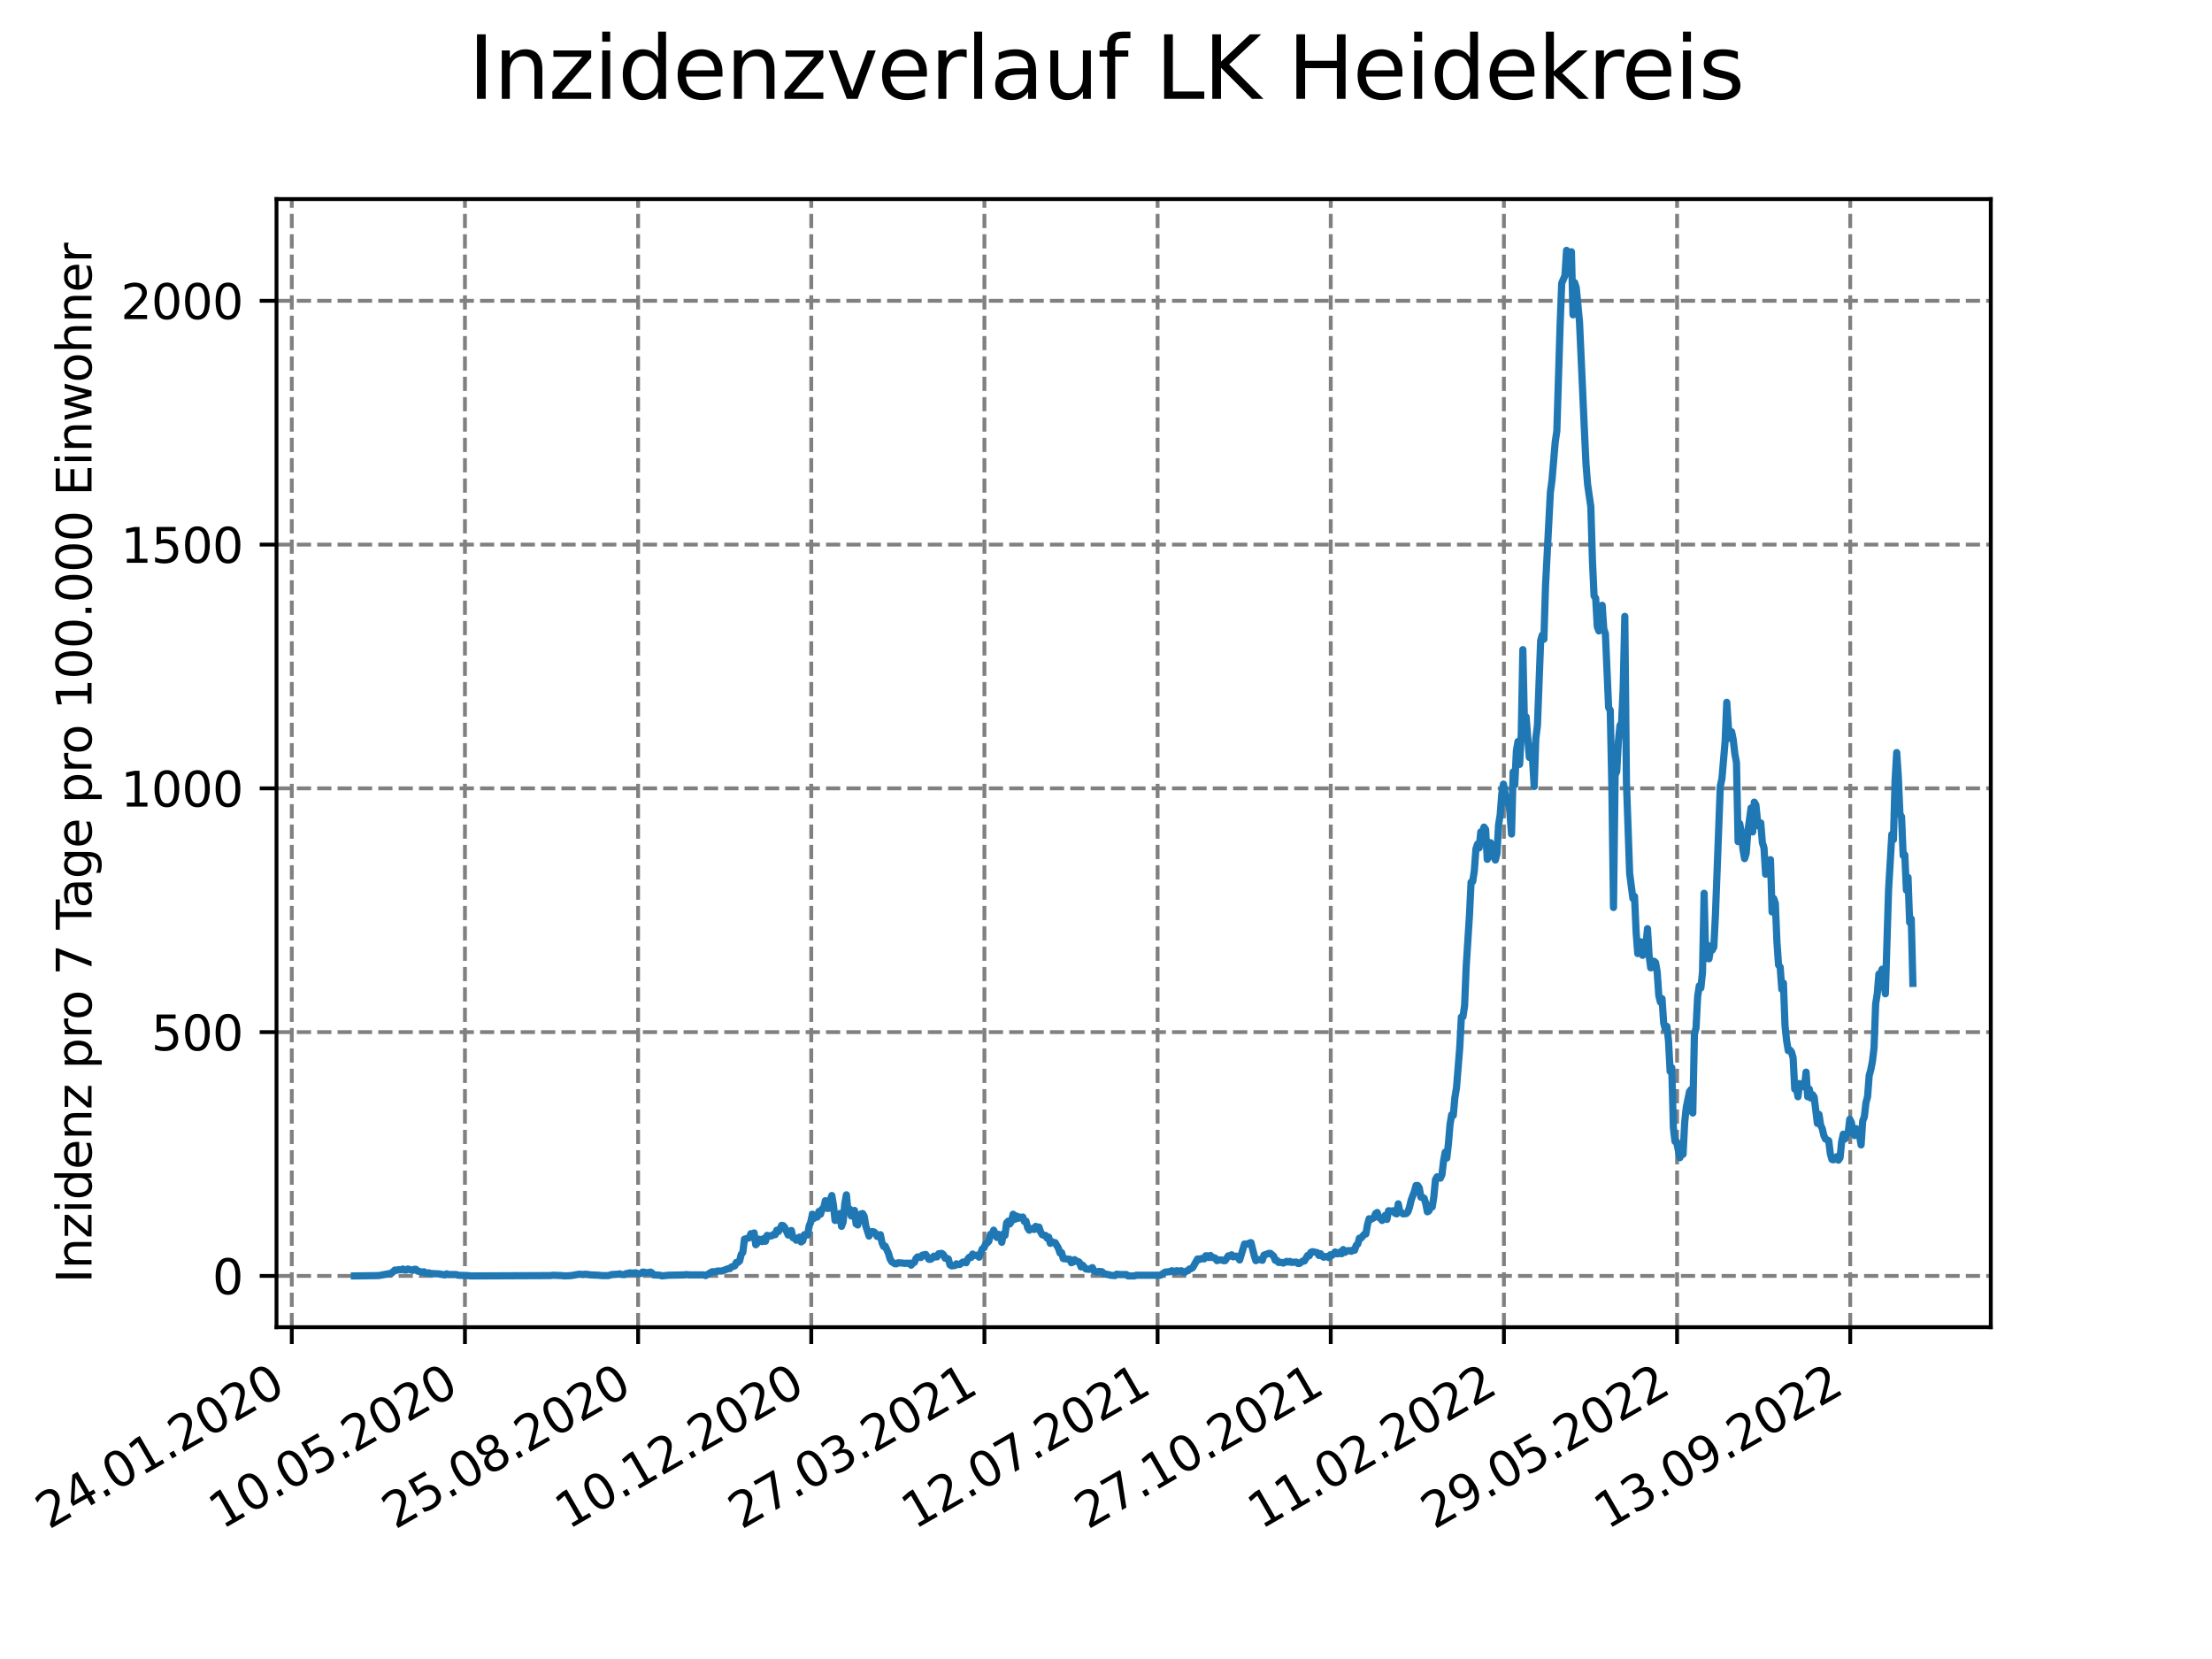 <?xml version="1.0" encoding="utf-8" standalone="no"?>
<!DOCTYPE svg PUBLIC "-//W3C//DTD SVG 1.1//EN"
  "http://www.w3.org/Graphics/SVG/1.1/DTD/svg11.dtd">
<svg xmlns:xlink="http://www.w3.org/1999/xlink" width="460.8pt" height="345.6pt" viewBox="0 0 460.8 345.6" xmlns="http://www.w3.org/2000/svg" version="1.1">
 <defs>
  <style type="text/css">*{stroke-linejoin: round; stroke-linecap: butt}</style>
 </defs>
 <g id="figure_1">
  <g id="patch_1">
   <path d="M 0 345.6 
L 460.8 345.6 
L 460.8 0 
L 0 0 
z
" style="fill: #ffffff"/>
  </g>
  <g id="axes_1">
   <g id="patch_2">
    <path d="M 57.6 276.48 
L 414.72 276.48 
L 414.72 41.472 
L 57.6 41.472 
z
" style="fill: #ffffff"/>
   </g>
   <g id="matplotlib.axis_1">
    <g id="xtick_1">
     <g id="line2d_1">
      <path d="M 60.783 276.48 
L 60.783 41.472 
" clip-path="url(#p58a5f79918)" style="fill: none; stroke-dasharray: 2.96,1.28; stroke-dashoffset: 0; stroke: #808080; stroke-width: 0.8"/>
     </g>
     <g id="line2d_2">
      <defs>
       <path id="m35b106f451" d="M 0 0 
L 0 3.5 
" style="stroke: #000000; stroke-width: 0.8"/>
      </defs>
      <g>
       <use xlink:href="#m35b106f451" x="60.783" y="276.48" style="stroke: #000000; stroke-width: 0.8"/>
      </g>
     </g>
     <g id="text_1">
      <!-- 24.01.2020 -->
      <g transform="translate(10.158 318.689) rotate(-30) scale(0.1 -0.1)">
       <defs>
        <path id="DejaVuSans-32" d="M 1228 531 
L 3431 531 
L 3431 0 
L 469 0 
L 469 531 
Q 828 903 1448 1529 
Q 2069 2156 2228 2338 
Q 2531 2678 2651 2914 
Q 2772 3150 2772 3378 
Q 2772 3750 2511 3984 
Q 2250 4219 1831 4219 
Q 1534 4219 1204 4116 
Q 875 4013 500 3803 
L 500 4441 
Q 881 4594 1212 4672 
Q 1544 4750 1819 4750 
Q 2544 4750 2975 4387 
Q 3406 4025 3406 3419 
Q 3406 3131 3298 2873 
Q 3191 2616 2906 2266 
Q 2828 2175 2409 1742 
Q 1991 1309 1228 531 
z
" transform="scale(0.016)"/>
        <path id="DejaVuSans-34" d="M 2419 4116 
L 825 1625 
L 2419 1625 
L 2419 4116 
z
M 2253 4666 
L 3047 4666 
L 3047 1625 
L 3713 1625 
L 3713 1100 
L 3047 1100 
L 3047 0 
L 2419 0 
L 2419 1100 
L 313 1100 
L 313 1709 
L 2253 4666 
z
" transform="scale(0.016)"/>
        <path id="DejaVuSans-2e" d="M 684 794 
L 1344 794 
L 1344 0 
L 684 0 
L 684 794 
z
" transform="scale(0.016)"/>
        <path id="DejaVuSans-30" d="M 2034 4250 
Q 1547 4250 1301 3770 
Q 1056 3291 1056 2328 
Q 1056 1369 1301 889 
Q 1547 409 2034 409 
Q 2525 409 2770 889 
Q 3016 1369 3016 2328 
Q 3016 3291 2770 3770 
Q 2525 4250 2034 4250 
z
M 2034 4750 
Q 2819 4750 3233 4129 
Q 3647 3509 3647 2328 
Q 3647 1150 3233 529 
Q 2819 -91 2034 -91 
Q 1250 -91 836 529 
Q 422 1150 422 2328 
Q 422 3509 836 4129 
Q 1250 4750 2034 4750 
z
" transform="scale(0.016)"/>
        <path id="DejaVuSans-31" d="M 794 531 
L 1825 531 
L 1825 4091 
L 703 3866 
L 703 4441 
L 1819 4666 
L 2450 4666 
L 2450 531 
L 3481 531 
L 3481 0 
L 794 0 
L 794 531 
z
" transform="scale(0.016)"/>
       </defs>
       <use xlink:href="#DejaVuSans-32"/>
       <use xlink:href="#DejaVuSans-34" x="63.623"/>
       <use xlink:href="#DejaVuSans-2e" x="127.246"/>
       <use xlink:href="#DejaVuSans-30" x="159.033"/>
       <use xlink:href="#DejaVuSans-31" x="222.656"/>
       <use xlink:href="#DejaVuSans-2e" x="286.279"/>
       <use xlink:href="#DejaVuSans-32" x="318.066"/>
       <use xlink:href="#DejaVuSans-30" x="381.689"/>
       <use xlink:href="#DejaVuSans-32" x="445.312"/>
       <use xlink:href="#DejaVuSans-30" x="508.936"/>
      </g>
     </g>
    </g>
    <g id="xtick_2">
     <g id="line2d_3">
      <path d="M 96.856 276.48 
L 96.856 41.472 
" clip-path="url(#p58a5f79918)" style="fill: none; stroke-dasharray: 2.96,1.28; stroke-dashoffset: 0; stroke: #808080; stroke-width: 0.8"/>
     </g>
     <g id="line2d_4">
      <g>
       <use xlink:href="#m35b106f451" x="96.856" y="276.48" style="stroke: #000000; stroke-width: 0.8"/>
      </g>
     </g>
     <g id="text_2">
      <!-- 10.05.2020 -->
      <g transform="translate(46.231 318.689) rotate(-30) scale(0.1 -0.1)">
       <defs>
        <path id="DejaVuSans-35" d="M 691 4666 
L 3169 4666 
L 3169 4134 
L 1269 4134 
L 1269 2991 
Q 1406 3038 1543 3061 
Q 1681 3084 1819 3084 
Q 2600 3084 3056 2656 
Q 3513 2228 3513 1497 
Q 3513 744 3044 326 
Q 2575 -91 1722 -91 
Q 1428 -91 1123 -41 
Q 819 9 494 109 
L 494 744 
Q 775 591 1075 516 
Q 1375 441 1709 441 
Q 2250 441 2565 725 
Q 2881 1009 2881 1497 
Q 2881 1984 2565 2268 
Q 2250 2553 1709 2553 
Q 1456 2553 1204 2497 
Q 953 2441 691 2322 
L 691 4666 
z
" transform="scale(0.016)"/>
       </defs>
       <use xlink:href="#DejaVuSans-31"/>
       <use xlink:href="#DejaVuSans-30" x="63.623"/>
       <use xlink:href="#DejaVuSans-2e" x="127.246"/>
       <use xlink:href="#DejaVuSans-30" x="159.033"/>
       <use xlink:href="#DejaVuSans-35" x="222.656"/>
       <use xlink:href="#DejaVuSans-2e" x="286.279"/>
       <use xlink:href="#DejaVuSans-32" x="318.066"/>
       <use xlink:href="#DejaVuSans-30" x="381.689"/>
       <use xlink:href="#DejaVuSans-32" x="445.312"/>
       <use xlink:href="#DejaVuSans-30" x="508.936"/>
      </g>
     </g>
    </g>
    <g id="xtick_3">
     <g id="line2d_5">
      <path d="M 132.929 276.48 
L 132.929 41.472 
" clip-path="url(#p58a5f79918)" style="fill: none; stroke-dasharray: 2.96,1.28; stroke-dashoffset: 0; stroke: #808080; stroke-width: 0.8"/>
     </g>
     <g id="line2d_6">
      <g>
       <use xlink:href="#m35b106f451" x="132.929" y="276.48" style="stroke: #000000; stroke-width: 0.8"/>
      </g>
     </g>
     <g id="text_3">
      <!-- 25.08.2020 -->
      <g transform="translate(82.303 318.689) rotate(-30) scale(0.1 -0.1)">
       <defs>
        <path id="DejaVuSans-38" d="M 2034 2216 
Q 1584 2216 1326 1975 
Q 1069 1734 1069 1313 
Q 1069 891 1326 650 
Q 1584 409 2034 409 
Q 2484 409 2743 651 
Q 3003 894 3003 1313 
Q 3003 1734 2745 1975 
Q 2488 2216 2034 2216 
z
M 1403 2484 
Q 997 2584 770 2862 
Q 544 3141 544 3541 
Q 544 4100 942 4425 
Q 1341 4750 2034 4750 
Q 2731 4750 3128 4425 
Q 3525 4100 3525 3541 
Q 3525 3141 3298 2862 
Q 3072 2584 2669 2484 
Q 3125 2378 3379 2068 
Q 3634 1759 3634 1313 
Q 3634 634 3220 271 
Q 2806 -91 2034 -91 
Q 1263 -91 848 271 
Q 434 634 434 1313 
Q 434 1759 690 2068 
Q 947 2378 1403 2484 
z
M 1172 3481 
Q 1172 3119 1398 2916 
Q 1625 2713 2034 2713 
Q 2441 2713 2670 2916 
Q 2900 3119 2900 3481 
Q 2900 3844 2670 4047 
Q 2441 4250 2034 4250 
Q 1625 4250 1398 4047 
Q 1172 3844 1172 3481 
z
" transform="scale(0.016)"/>
       </defs>
       <use xlink:href="#DejaVuSans-32"/>
       <use xlink:href="#DejaVuSans-35" x="63.623"/>
       <use xlink:href="#DejaVuSans-2e" x="127.246"/>
       <use xlink:href="#DejaVuSans-30" x="159.033"/>
       <use xlink:href="#DejaVuSans-38" x="222.656"/>
       <use xlink:href="#DejaVuSans-2e" x="286.279"/>
       <use xlink:href="#DejaVuSans-32" x="318.066"/>
       <use xlink:href="#DejaVuSans-30" x="381.689"/>
       <use xlink:href="#DejaVuSans-32" x="445.312"/>
       <use xlink:href="#DejaVuSans-30" x="508.936"/>
      </g>
     </g>
    </g>
    <g id="xtick_4">
     <g id="line2d_7">
      <path d="M 169.001 276.48 
L 169.001 41.472 
" clip-path="url(#p58a5f79918)" style="fill: none; stroke-dasharray: 2.96,1.28; stroke-dashoffset: 0; stroke: #808080; stroke-width: 0.8"/>
     </g>
     <g id="line2d_8">
      <g>
       <use xlink:href="#m35b106f451" x="169.001" y="276.48" style="stroke: #000000; stroke-width: 0.8"/>
      </g>
     </g>
     <g id="text_4">
      <!-- 10.12.2020 -->
      <g transform="translate(118.376 318.689) rotate(-30) scale(0.1 -0.1)">
       <use xlink:href="#DejaVuSans-31"/>
       <use xlink:href="#DejaVuSans-30" x="63.623"/>
       <use xlink:href="#DejaVuSans-2e" x="127.246"/>
       <use xlink:href="#DejaVuSans-31" x="159.033"/>
       <use xlink:href="#DejaVuSans-32" x="222.656"/>
       <use xlink:href="#DejaVuSans-2e" x="286.279"/>
       <use xlink:href="#DejaVuSans-32" x="318.066"/>
       <use xlink:href="#DejaVuSans-30" x="381.689"/>
       <use xlink:href="#DejaVuSans-32" x="445.312"/>
       <use xlink:href="#DejaVuSans-30" x="508.936"/>
      </g>
     </g>
    </g>
    <g id="xtick_5">
     <g id="line2d_9">
      <path d="M 205.074 276.48 
L 205.074 41.472 
" clip-path="url(#p58a5f79918)" style="fill: none; stroke-dasharray: 2.96,1.28; stroke-dashoffset: 0; stroke: #808080; stroke-width: 0.8"/>
     </g>
     <g id="line2d_10">
      <g>
       <use xlink:href="#m35b106f451" x="205.074" y="276.48" style="stroke: #000000; stroke-width: 0.8"/>
      </g>
     </g>
     <g id="text_5">
      <!-- 27.03.2021 -->
      <g transform="translate(154.449 318.689) rotate(-30) scale(0.1 -0.1)">
       <defs>
        <path id="DejaVuSans-37" d="M 525 4666 
L 3525 4666 
L 3525 4397 
L 1831 0 
L 1172 0 
L 2766 4134 
L 525 4134 
L 525 4666 
z
" transform="scale(0.016)"/>
        <path id="DejaVuSans-33" d="M 2597 2516 
Q 3050 2419 3304 2112 
Q 3559 1806 3559 1356 
Q 3559 666 3084 287 
Q 2609 -91 1734 -91 
Q 1441 -91 1130 -33 
Q 819 25 488 141 
L 488 750 
Q 750 597 1062 519 
Q 1375 441 1716 441 
Q 2309 441 2620 675 
Q 2931 909 2931 1356 
Q 2931 1769 2642 2001 
Q 2353 2234 1838 2234 
L 1294 2234 
L 1294 2753 
L 1863 2753 
Q 2328 2753 2575 2939 
Q 2822 3125 2822 3475 
Q 2822 3834 2567 4026 
Q 2313 4219 1838 4219 
Q 1578 4219 1281 4162 
Q 984 4106 628 3988 
L 628 4550 
Q 988 4650 1302 4700 
Q 1616 4750 1894 4750 
Q 2613 4750 3031 4423 
Q 3450 4097 3450 3541 
Q 3450 3153 3228 2886 
Q 3006 2619 2597 2516 
z
" transform="scale(0.016)"/>
       </defs>
       <use xlink:href="#DejaVuSans-32"/>
       <use xlink:href="#DejaVuSans-37" x="63.623"/>
       <use xlink:href="#DejaVuSans-2e" x="127.246"/>
       <use xlink:href="#DejaVuSans-30" x="159.033"/>
       <use xlink:href="#DejaVuSans-33" x="222.656"/>
       <use xlink:href="#DejaVuSans-2e" x="286.279"/>
       <use xlink:href="#DejaVuSans-32" x="318.066"/>
       <use xlink:href="#DejaVuSans-30" x="381.689"/>
       <use xlink:href="#DejaVuSans-32" x="445.312"/>
       <use xlink:href="#DejaVuSans-31" x="508.936"/>
      </g>
     </g>
    </g>
    <g id="xtick_6">
     <g id="line2d_11">
      <path d="M 241.147 276.48 
L 241.147 41.472 
" clip-path="url(#p58a5f79918)" style="fill: none; stroke-dasharray: 2.96,1.28; stroke-dashoffset: 0; stroke: #808080; stroke-width: 0.8"/>
     </g>
     <g id="line2d_12">
      <g>
       <use xlink:href="#m35b106f451" x="241.147" y="276.48" style="stroke: #000000; stroke-width: 0.8"/>
      </g>
     </g>
     <g id="text_6">
      <!-- 12.07.2021 -->
      <g transform="translate(190.521 318.689) rotate(-30) scale(0.1 -0.1)">
       <use xlink:href="#DejaVuSans-31"/>
       <use xlink:href="#DejaVuSans-32" x="63.623"/>
       <use xlink:href="#DejaVuSans-2e" x="127.246"/>
       <use xlink:href="#DejaVuSans-30" x="159.033"/>
       <use xlink:href="#DejaVuSans-37" x="222.656"/>
       <use xlink:href="#DejaVuSans-2e" x="286.279"/>
       <use xlink:href="#DejaVuSans-32" x="318.066"/>
       <use xlink:href="#DejaVuSans-30" x="381.689"/>
       <use xlink:href="#DejaVuSans-32" x="445.312"/>
       <use xlink:href="#DejaVuSans-31" x="508.936"/>
      </g>
     </g>
    </g>
    <g id="xtick_7">
     <g id="line2d_13">
      <path d="M 277.219 276.48 
L 277.219 41.472 
" clip-path="url(#p58a5f79918)" style="fill: none; stroke-dasharray: 2.96,1.28; stroke-dashoffset: 0; stroke: #808080; stroke-width: 0.8"/>
     </g>
     <g id="line2d_14">
      <g>
       <use xlink:href="#m35b106f451" x="277.219" y="276.48" style="stroke: #000000; stroke-width: 0.8"/>
      </g>
     </g>
     <g id="text_7">
      <!-- 27.10.2021 -->
      <g transform="translate(226.594 318.689) rotate(-30) scale(0.1 -0.1)">
       <use xlink:href="#DejaVuSans-32"/>
       <use xlink:href="#DejaVuSans-37" x="63.623"/>
       <use xlink:href="#DejaVuSans-2e" x="127.246"/>
       <use xlink:href="#DejaVuSans-31" x="159.033"/>
       <use xlink:href="#DejaVuSans-30" x="222.656"/>
       <use xlink:href="#DejaVuSans-2e" x="286.279"/>
       <use xlink:href="#DejaVuSans-32" x="318.066"/>
       <use xlink:href="#DejaVuSans-30" x="381.689"/>
       <use xlink:href="#DejaVuSans-32" x="445.312"/>
       <use xlink:href="#DejaVuSans-31" x="508.936"/>
      </g>
     </g>
    </g>
    <g id="xtick_8">
     <g id="line2d_15">
      <path d="M 313.292 276.48 
L 313.292 41.472 
" clip-path="url(#p58a5f79918)" style="fill: none; stroke-dasharray: 2.96,1.28; stroke-dashoffset: 0; stroke: #808080; stroke-width: 0.8"/>
     </g>
     <g id="line2d_16">
      <g>
       <use xlink:href="#m35b106f451" x="313.292" y="276.48" style="stroke: #000000; stroke-width: 0.8"/>
      </g>
     </g>
     <g id="text_8">
      <!-- 11.02.2022 -->
      <g transform="translate(262.667 318.689) rotate(-30) scale(0.1 -0.1)">
       <use xlink:href="#DejaVuSans-31"/>
       <use xlink:href="#DejaVuSans-31" x="63.623"/>
       <use xlink:href="#DejaVuSans-2e" x="127.246"/>
       <use xlink:href="#DejaVuSans-30" x="159.033"/>
       <use xlink:href="#DejaVuSans-32" x="222.656"/>
       <use xlink:href="#DejaVuSans-2e" x="286.279"/>
       <use xlink:href="#DejaVuSans-32" x="318.066"/>
       <use xlink:href="#DejaVuSans-30" x="381.689"/>
       <use xlink:href="#DejaVuSans-32" x="445.312"/>
       <use xlink:href="#DejaVuSans-32" x="508.936"/>
      </g>
     </g>
    </g>
    <g id="xtick_9">
     <g id="line2d_17">
      <path d="M 349.365 276.48 
L 349.365 41.472 
" clip-path="url(#p58a5f79918)" style="fill: none; stroke-dasharray: 2.96,1.28; stroke-dashoffset: 0; stroke: #808080; stroke-width: 0.8"/>
     </g>
     <g id="line2d_18">
      <g>
       <use xlink:href="#m35b106f451" x="349.365" y="276.48" style="stroke: #000000; stroke-width: 0.8"/>
      </g>
     </g>
     <g id="text_9">
      <!-- 29.05.2022 -->
      <g transform="translate(298.74 318.689) rotate(-30) scale(0.1 -0.1)">
       <defs>
        <path id="DejaVuSans-39" d="M 703 97 
L 703 672 
Q 941 559 1184 500 
Q 1428 441 1663 441 
Q 2288 441 2617 861 
Q 2947 1281 2994 2138 
Q 2813 1869 2534 1725 
Q 2256 1581 1919 1581 
Q 1219 1581 811 2004 
Q 403 2428 403 3163 
Q 403 3881 828 4315 
Q 1253 4750 1959 4750 
Q 2769 4750 3195 4129 
Q 3622 3509 3622 2328 
Q 3622 1225 3098 567 
Q 2575 -91 1691 -91 
Q 1453 -91 1209 -44 
Q 966 3 703 97 
z
M 1959 2075 
Q 2384 2075 2632 2365 
Q 2881 2656 2881 3163 
Q 2881 3666 2632 3958 
Q 2384 4250 1959 4250 
Q 1534 4250 1286 3958 
Q 1038 3666 1038 3163 
Q 1038 2656 1286 2365 
Q 1534 2075 1959 2075 
z
" transform="scale(0.016)"/>
       </defs>
       <use xlink:href="#DejaVuSans-32"/>
       <use xlink:href="#DejaVuSans-39" x="63.623"/>
       <use xlink:href="#DejaVuSans-2e" x="127.246"/>
       <use xlink:href="#DejaVuSans-30" x="159.033"/>
       <use xlink:href="#DejaVuSans-35" x="222.656"/>
       <use xlink:href="#DejaVuSans-2e" x="286.279"/>
       <use xlink:href="#DejaVuSans-32" x="318.066"/>
       <use xlink:href="#DejaVuSans-30" x="381.689"/>
       <use xlink:href="#DejaVuSans-32" x="445.312"/>
       <use xlink:href="#DejaVuSans-32" x="508.936"/>
      </g>
     </g>
    </g>
    <g id="xtick_10">
     <g id="line2d_19">
      <path d="M 385.438 276.48 
L 385.438 41.472 
" clip-path="url(#p58a5f79918)" style="fill: none; stroke-dasharray: 2.96,1.28; stroke-dashoffset: 0; stroke: #808080; stroke-width: 0.8"/>
     </g>
     <g id="line2d_20">
      <g>
       <use xlink:href="#m35b106f451" x="385.438" y="276.48" style="stroke: #000000; stroke-width: 0.8"/>
      </g>
     </g>
     <g id="text_10">
      <!-- 13.09.2022 -->
      <g transform="translate(334.812 318.689) rotate(-30) scale(0.1 -0.1)">
       <use xlink:href="#DejaVuSans-31"/>
       <use xlink:href="#DejaVuSans-33" x="63.623"/>
       <use xlink:href="#DejaVuSans-2e" x="127.246"/>
       <use xlink:href="#DejaVuSans-30" x="159.033"/>
       <use xlink:href="#DejaVuSans-39" x="222.656"/>
       <use xlink:href="#DejaVuSans-2e" x="286.279"/>
       <use xlink:href="#DejaVuSans-32" x="318.066"/>
       <use xlink:href="#DejaVuSans-30" x="381.689"/>
       <use xlink:href="#DejaVuSans-32" x="445.312"/>
       <use xlink:href="#DejaVuSans-32" x="508.936"/>
      </g>
     </g>
    </g>
   </g>
   <g id="matplotlib.axis_2">
    <g id="ytick_1">
     <g id="line2d_21">
      <path d="M 57.6 265.798 
L 414.72 265.798 
" clip-path="url(#p58a5f79918)" style="fill: none; stroke-dasharray: 2.96,1.28; stroke-dashoffset: 0; stroke: #808080; stroke-width: 0.8"/>
     </g>
     <g id="line2d_22">
      <defs>
       <path id="mcf780c9618" d="M 0 0 
L -3.5 0 
" style="stroke: #000000; stroke-width: 0.8"/>
      </defs>
      <g>
       <use xlink:href="#mcf780c9618" x="57.6" y="265.798" style="stroke: #000000; stroke-width: 0.8"/>
      </g>
     </g>
     <g id="text_11">
      <!-- 0 -->
      <g transform="translate(44.237 269.597) scale(0.1 -0.1)">
       <use xlink:href="#DejaVuSans-30"/>
      </g>
     </g>
    </g>
    <g id="ytick_2">
     <g id="line2d_23">
      <path d="M 57.6 215.014 
L 414.72 215.014 
" clip-path="url(#p58a5f79918)" style="fill: none; stroke-dasharray: 2.96,1.28; stroke-dashoffset: 0; stroke: #808080; stroke-width: 0.8"/>
     </g>
     <g id="line2d_24">
      <g>
       <use xlink:href="#mcf780c9618" x="57.6" y="215.014" style="stroke: #000000; stroke-width: 0.8"/>
      </g>
     </g>
     <g id="text_12">
      <!-- 500 -->
      <g transform="translate(31.512 218.813) scale(0.1 -0.1)">
       <use xlink:href="#DejaVuSans-35"/>
       <use xlink:href="#DejaVuSans-30" x="63.623"/>
       <use xlink:href="#DejaVuSans-30" x="127.246"/>
      </g>
     </g>
    </g>
    <g id="ytick_3">
     <g id="line2d_25">
      <path d="M 57.6 164.23 
L 414.72 164.23 
" clip-path="url(#p58a5f79918)" style="fill: none; stroke-dasharray: 2.96,1.28; stroke-dashoffset: 0; stroke: #808080; stroke-width: 0.8"/>
     </g>
     <g id="line2d_26">
      <g>
       <use xlink:href="#mcf780c9618" x="57.6" y="164.23" style="stroke: #000000; stroke-width: 0.8"/>
      </g>
     </g>
     <g id="text_13">
      <!-- 1000 -->
      <g transform="translate(25.15 168.029) scale(0.1 -0.1)">
       <use xlink:href="#DejaVuSans-31"/>
       <use xlink:href="#DejaVuSans-30" x="63.623"/>
       <use xlink:href="#DejaVuSans-30" x="127.246"/>
       <use xlink:href="#DejaVuSans-30" x="190.869"/>
      </g>
     </g>
    </g>
    <g id="ytick_4">
     <g id="line2d_27">
      <path d="M 57.6 113.446 
L 414.72 113.446 
" clip-path="url(#p58a5f79918)" style="fill: none; stroke-dasharray: 2.96,1.28; stroke-dashoffset: 0; stroke: #808080; stroke-width: 0.8"/>
     </g>
     <g id="line2d_28">
      <g>
       <use xlink:href="#mcf780c9618" x="57.6" y="113.446" style="stroke: #000000; stroke-width: 0.8"/>
      </g>
     </g>
     <g id="text_14">
      <!-- 1500 -->
      <g transform="translate(25.15 117.245) scale(0.1 -0.1)">
       <use xlink:href="#DejaVuSans-31"/>
       <use xlink:href="#DejaVuSans-35" x="63.623"/>
       <use xlink:href="#DejaVuSans-30" x="127.246"/>
       <use xlink:href="#DejaVuSans-30" x="190.869"/>
      </g>
     </g>
    </g>
    <g id="ytick_5">
     <g id="line2d_29">
      <path d="M 57.6 62.662 
L 414.72 62.662 
" clip-path="url(#p58a5f79918)" style="fill: none; stroke-dasharray: 2.96,1.28; stroke-dashoffset: 0; stroke: #808080; stroke-width: 0.8"/>
     </g>
     <g id="line2d_30">
      <g>
       <use xlink:href="#mcf780c9618" x="57.6" y="62.662" style="stroke: #000000; stroke-width: 0.8"/>
      </g>
     </g>
     <g id="text_15">
      <!-- 2000 -->
      <g transform="translate(25.15 66.462) scale(0.1 -0.1)">
       <use xlink:href="#DejaVuSans-32"/>
       <use xlink:href="#DejaVuSans-30" x="63.623"/>
       <use xlink:href="#DejaVuSans-30" x="127.246"/>
       <use xlink:href="#DejaVuSans-30" x="190.869"/>
      </g>
     </g>
    </g>
    <g id="text_16">
     <!-- Inzidenz pro 7 Tage pro 100.000 Einwohner -->
     <g transform="translate(19.07 267.301) rotate(-90) scale(0.1 -0.1)">
      <defs>
       <path id="DejaVuSans-49" d="M 628 4666 
L 1259 4666 
L 1259 0 
L 628 0 
L 628 4666 
z
" transform="scale(0.016)"/>
       <path id="DejaVuSans-6e" d="M 3513 2113 
L 3513 0 
L 2938 0 
L 2938 2094 
Q 2938 2591 2744 2837 
Q 2550 3084 2163 3084 
Q 1697 3084 1428 2787 
Q 1159 2491 1159 1978 
L 1159 0 
L 581 0 
L 581 3500 
L 1159 3500 
L 1159 2956 
Q 1366 3272 1645 3428 
Q 1925 3584 2291 3584 
Q 2894 3584 3203 3211 
Q 3513 2838 3513 2113 
z
" transform="scale(0.016)"/>
       <path id="DejaVuSans-7a" d="M 353 3500 
L 3084 3500 
L 3084 2975 
L 922 459 
L 3084 459 
L 3084 0 
L 275 0 
L 275 525 
L 2438 3041 
L 353 3041 
L 353 3500 
z
" transform="scale(0.016)"/>
       <path id="DejaVuSans-69" d="M 603 3500 
L 1178 3500 
L 1178 0 
L 603 0 
L 603 3500 
z
M 603 4863 
L 1178 4863 
L 1178 4134 
L 603 4134 
L 603 4863 
z
" transform="scale(0.016)"/>
       <path id="DejaVuSans-64" d="M 2906 2969 
L 2906 4863 
L 3481 4863 
L 3481 0 
L 2906 0 
L 2906 525 
Q 2725 213 2448 61 
Q 2172 -91 1784 -91 
Q 1150 -91 751 415 
Q 353 922 353 1747 
Q 353 2572 751 3078 
Q 1150 3584 1784 3584 
Q 2172 3584 2448 3432 
Q 2725 3281 2906 2969 
z
M 947 1747 
Q 947 1113 1208 752 
Q 1469 391 1925 391 
Q 2381 391 2643 752 
Q 2906 1113 2906 1747 
Q 2906 2381 2643 2742 
Q 2381 3103 1925 3103 
Q 1469 3103 1208 2742 
Q 947 2381 947 1747 
z
" transform="scale(0.016)"/>
       <path id="DejaVuSans-65" d="M 3597 1894 
L 3597 1613 
L 953 1613 
Q 991 1019 1311 708 
Q 1631 397 2203 397 
Q 2534 397 2845 478 
Q 3156 559 3463 722 
L 3463 178 
Q 3153 47 2828 -22 
Q 2503 -91 2169 -91 
Q 1331 -91 842 396 
Q 353 884 353 1716 
Q 353 2575 817 3079 
Q 1281 3584 2069 3584 
Q 2775 3584 3186 3129 
Q 3597 2675 3597 1894 
z
M 3022 2063 
Q 3016 2534 2758 2815 
Q 2500 3097 2075 3097 
Q 1594 3097 1305 2825 
Q 1016 2553 972 2059 
L 3022 2063 
z
" transform="scale(0.016)"/>
       <path id="DejaVuSans-20" transform="scale(0.016)"/>
       <path id="DejaVuSans-70" d="M 1159 525 
L 1159 -1331 
L 581 -1331 
L 581 3500 
L 1159 3500 
L 1159 2969 
Q 1341 3281 1617 3432 
Q 1894 3584 2278 3584 
Q 2916 3584 3314 3078 
Q 3713 2572 3713 1747 
Q 3713 922 3314 415 
Q 2916 -91 2278 -91 
Q 1894 -91 1617 61 
Q 1341 213 1159 525 
z
M 3116 1747 
Q 3116 2381 2855 2742 
Q 2594 3103 2138 3103 
Q 1681 3103 1420 2742 
Q 1159 2381 1159 1747 
Q 1159 1113 1420 752 
Q 1681 391 2138 391 
Q 2594 391 2855 752 
Q 3116 1113 3116 1747 
z
" transform="scale(0.016)"/>
       <path id="DejaVuSans-72" d="M 2631 2963 
Q 2534 3019 2420 3045 
Q 2306 3072 2169 3072 
Q 1681 3072 1420 2755 
Q 1159 2438 1159 1844 
L 1159 0 
L 581 0 
L 581 3500 
L 1159 3500 
L 1159 2956 
Q 1341 3275 1631 3429 
Q 1922 3584 2338 3584 
Q 2397 3584 2469 3576 
Q 2541 3569 2628 3553 
L 2631 2963 
z
" transform="scale(0.016)"/>
       <path id="DejaVuSans-6f" d="M 1959 3097 
Q 1497 3097 1228 2736 
Q 959 2375 959 1747 
Q 959 1119 1226 758 
Q 1494 397 1959 397 
Q 2419 397 2687 759 
Q 2956 1122 2956 1747 
Q 2956 2369 2687 2733 
Q 2419 3097 1959 3097 
z
M 1959 3584 
Q 2709 3584 3137 3096 
Q 3566 2609 3566 1747 
Q 3566 888 3137 398 
Q 2709 -91 1959 -91 
Q 1206 -91 779 398 
Q 353 888 353 1747 
Q 353 2609 779 3096 
Q 1206 3584 1959 3584 
z
" transform="scale(0.016)"/>
       <path id="DejaVuSans-54" d="M -19 4666 
L 3928 4666 
L 3928 4134 
L 2272 4134 
L 2272 0 
L 1638 0 
L 1638 4134 
L -19 4134 
L -19 4666 
z
" transform="scale(0.016)"/>
       <path id="DejaVuSans-61" d="M 2194 1759 
Q 1497 1759 1228 1600 
Q 959 1441 959 1056 
Q 959 750 1161 570 
Q 1363 391 1709 391 
Q 2188 391 2477 730 
Q 2766 1069 2766 1631 
L 2766 1759 
L 2194 1759 
z
M 3341 1997 
L 3341 0 
L 2766 0 
L 2766 531 
Q 2569 213 2275 61 
Q 1981 -91 1556 -91 
Q 1019 -91 701 211 
Q 384 513 384 1019 
Q 384 1609 779 1909 
Q 1175 2209 1959 2209 
L 2766 2209 
L 2766 2266 
Q 2766 2663 2505 2880 
Q 2244 3097 1772 3097 
Q 1472 3097 1187 3025 
Q 903 2953 641 2809 
L 641 3341 
Q 956 3463 1253 3523 
Q 1550 3584 1831 3584 
Q 2591 3584 2966 3190 
Q 3341 2797 3341 1997 
z
" transform="scale(0.016)"/>
       <path id="DejaVuSans-67" d="M 2906 1791 
Q 2906 2416 2648 2759 
Q 2391 3103 1925 3103 
Q 1463 3103 1205 2759 
Q 947 2416 947 1791 
Q 947 1169 1205 825 
Q 1463 481 1925 481 
Q 2391 481 2648 825 
Q 2906 1169 2906 1791 
z
M 3481 434 
Q 3481 -459 3084 -895 
Q 2688 -1331 1869 -1331 
Q 1566 -1331 1297 -1286 
Q 1028 -1241 775 -1147 
L 775 -588 
Q 1028 -725 1275 -790 
Q 1522 -856 1778 -856 
Q 2344 -856 2625 -561 
Q 2906 -266 2906 331 
L 2906 616 
Q 2728 306 2450 153 
Q 2172 0 1784 0 
Q 1141 0 747 490 
Q 353 981 353 1791 
Q 353 2603 747 3093 
Q 1141 3584 1784 3584 
Q 2172 3584 2450 3431 
Q 2728 3278 2906 2969 
L 2906 3500 
L 3481 3500 
L 3481 434 
z
" transform="scale(0.016)"/>
       <path id="DejaVuSans-45" d="M 628 4666 
L 3578 4666 
L 3578 4134 
L 1259 4134 
L 1259 2753 
L 3481 2753 
L 3481 2222 
L 1259 2222 
L 1259 531 
L 3634 531 
L 3634 0 
L 628 0 
L 628 4666 
z
" transform="scale(0.016)"/>
       <path id="DejaVuSans-77" d="M 269 3500 
L 844 3500 
L 1563 769 
L 2278 3500 
L 2956 3500 
L 3675 769 
L 4391 3500 
L 4966 3500 
L 4050 0 
L 3372 0 
L 2619 2869 
L 1863 0 
L 1184 0 
L 269 3500 
z
" transform="scale(0.016)"/>
       <path id="DejaVuSans-68" d="M 3513 2113 
L 3513 0 
L 2938 0 
L 2938 2094 
Q 2938 2591 2744 2837 
Q 2550 3084 2163 3084 
Q 1697 3084 1428 2787 
Q 1159 2491 1159 1978 
L 1159 0 
L 581 0 
L 581 4863 
L 1159 4863 
L 1159 2956 
Q 1366 3272 1645 3428 
Q 1925 3584 2291 3584 
Q 2894 3584 3203 3211 
Q 3513 2838 3513 2113 
z
" transform="scale(0.016)"/>
      </defs>
      <use xlink:href="#DejaVuSans-49"/>
      <use xlink:href="#DejaVuSans-6e" x="29.492"/>
      <use xlink:href="#DejaVuSans-7a" x="92.871"/>
      <use xlink:href="#DejaVuSans-69" x="145.361"/>
      <use xlink:href="#DejaVuSans-64" x="173.145"/>
      <use xlink:href="#DejaVuSans-65" x="236.621"/>
      <use xlink:href="#DejaVuSans-6e" x="298.145"/>
      <use xlink:href="#DejaVuSans-7a" x="361.523"/>
      <use xlink:href="#DejaVuSans-20" x="414.014"/>
      <use xlink:href="#DejaVuSans-70" x="445.801"/>
      <use xlink:href="#DejaVuSans-72" x="509.277"/>
      <use xlink:href="#DejaVuSans-6f" x="548.141"/>
      <use xlink:href="#DejaVuSans-20" x="609.322"/>
      <use xlink:href="#DejaVuSans-37" x="641.109"/>
      <use xlink:href="#DejaVuSans-20" x="704.732"/>
      <use xlink:href="#DejaVuSans-54" x="736.52"/>
      <use xlink:href="#DejaVuSans-61" x="781.104"/>
      <use xlink:href="#DejaVuSans-67" x="842.383"/>
      <use xlink:href="#DejaVuSans-65" x="905.859"/>
      <use xlink:href="#DejaVuSans-20" x="967.383"/>
      <use xlink:href="#DejaVuSans-70" x="999.17"/>
      <use xlink:href="#DejaVuSans-72" x="1062.646"/>
      <use xlink:href="#DejaVuSans-6f" x="1101.51"/>
      <use xlink:href="#DejaVuSans-20" x="1162.691"/>
      <use xlink:href="#DejaVuSans-31" x="1194.479"/>
      <use xlink:href="#DejaVuSans-30" x="1258.102"/>
      <use xlink:href="#DejaVuSans-30" x="1321.725"/>
      <use xlink:href="#DejaVuSans-2e" x="1385.348"/>
      <use xlink:href="#DejaVuSans-30" x="1417.135"/>
      <use xlink:href="#DejaVuSans-30" x="1480.758"/>
      <use xlink:href="#DejaVuSans-30" x="1544.381"/>
      <use xlink:href="#DejaVuSans-20" x="1608.004"/>
      <use xlink:href="#DejaVuSans-45" x="1639.791"/>
      <use xlink:href="#DejaVuSans-69" x="1702.975"/>
      <use xlink:href="#DejaVuSans-6e" x="1730.758"/>
      <use xlink:href="#DejaVuSans-77" x="1794.137"/>
      <use xlink:href="#DejaVuSans-6f" x="1875.924"/>
      <use xlink:href="#DejaVuSans-68" x="1937.105"/>
      <use xlink:href="#DejaVuSans-6e" x="2000.484"/>
      <use xlink:href="#DejaVuSans-65" x="2063.863"/>
      <use xlink:href="#DejaVuSans-72" x="2125.387"/>
     </g>
    </g>
   </g>
   <g id="line2d_31">
    <path d="M 73.833 265.798 
L 78.89 265.726 
L 81.587 265.22 
L 82.261 264.57 
L 82.598 264.643 
L 82.935 264.498 
L 83.609 264.498 
L 83.947 264.354 
L 84.284 264.57 
L 84.621 264.57 
L 84.958 264.354 
L 85.969 264.643 
L 86.306 264.426 
L 86.644 264.426 
L 86.981 264.787 
L 87.992 265.004 
L 88.329 264.931 
L 88.666 265.148 
L 89.004 265.22 
L 89.341 265.148 
L 89.678 265.292 
L 91.363 265.365 
L 92.712 265.581 
L 93.049 265.365 
L 93.386 265.509 
L 95.072 265.509 
L 95.409 265.653 
L 97.432 265.726 
L 98.106 265.798 
L 114.625 265.726 
L 115.3 265.653 
L 116.985 265.726 
L 117.659 265.798 
L 119.008 265.726 
L 120.694 265.437 
L 121.368 265.509 
L 122.042 265.437 
L 123.053 265.581 
L 124.739 265.653 
L 125.413 265.726 
L 126.762 265.726 
L 127.436 265.509 
L 128.785 265.437 
L 129.122 265.365 
L 129.459 265.509 
L 130.133 265.509 
L 130.47 265.292 
L 130.807 265.292 
L 131.145 265.148 
L 131.819 265.22 
L 132.493 265.148 
L 132.83 265.365 
L 133.504 265.292 
L 133.842 265.004 
L 134.179 265.004 
L 134.516 265.148 
L 135.19 265.076 
L 135.527 265.004 
L 135.864 265.22 
L 136.201 265.581 
L 137.55 265.653 
L 137.887 265.798 
L 138.561 265.726 
L 139.236 265.653 
L 142.607 265.581 
L 142.944 265.509 
L 143.618 265.581 
L 146.652 265.581 
L 146.99 265.726 
L 148.338 264.931 
L 149.012 264.931 
L 149.349 264.787 
L 150.361 264.787 
L 151.709 264.282 
L 152.046 264.282 
L 152.384 263.921 
L 153.058 263.704 
L 153.395 262.982 
L 153.732 262.982 
L 154.069 262.693 
L 154.406 261.321 
L 154.744 260.888 
L 155.081 258.144 
L 156.092 257.856 
L 156.429 256.989 
L 156.766 257.783 
L 157.103 256.845 
L 157.441 259.3 
L 157.778 258.939 
L 158.115 258.144 
L 158.452 258.217 
L 158.789 258.65 
L 159.126 258 
L 159.463 258.578 
L 159.8 257.35 
L 160.475 257.495 
L 160.812 257.422 
L 161.149 257.134 
L 161.486 257.206 
L 161.823 256.267 
L 162.16 256.556 
L 162.497 256.051 
L 162.835 255.256 
L 163.172 255.329 
L 163.509 255.762 
L 164.183 257.278 
L 164.52 256.484 
L 164.857 256.339 
L 165.194 257.856 
L 165.532 257.856 
L 165.869 258.361 
L 166.206 258.144 
L 166.543 257.711 
L 166.88 258.722 
L 167.217 258.505 
L 167.554 257.206 
L 168.229 257.278 
L 168.566 255.401 
L 168.903 254.534 
L 169.24 252.946 
L 169.577 253.812 
L 169.914 253.524 
L 170.251 253.524 
L 170.589 252.368 
L 170.926 252.946 
L 171.263 251.863 
L 171.6 251.574 
L 171.937 250.13 
L 172.274 251.719 
L 172.611 251.719 
L 172.948 249.986 
L 173.286 249.047 
L 173.623 251.069 
L 173.96 254.246 
L 174.297 253.163 
L 174.634 254.246 
L 174.971 252.802 
L 175.308 255.473 
L 175.645 254.534 
L 175.983 250.708 
L 176.32 248.903 
L 176.657 252.368 
L 176.994 251.863 
L 177.331 253.307 
L 177.668 252.296 
L 178.005 252.152 
L 178.342 254.968 
L 178.68 255.184 
L 179.017 253.668 
L 179.354 252.874 
L 179.691 252.802 
L 180.028 253.379 
L 180.365 255.401 
L 181.04 257.495 
L 181.377 256.628 
L 181.714 256.556 
L 182.051 256.628 
L 182.388 256.917 
L 182.725 257.567 
L 183.062 257.639 
L 183.399 257.206 
L 183.737 258.866 
L 184.074 259.661 
L 184.411 259.589 
L 185.085 261.105 
L 185.422 262.26 
L 185.759 262.838 
L 186.434 263.271 
L 186.771 263.271 
L 187.108 263.054 
L 188.119 263.126 
L 188.456 263.199 
L 188.793 263.126 
L 189.131 263.199 
L 189.468 263.126 
L 189.805 263.56 
L 190.142 263.126 
L 190.479 262.982 
L 190.816 262.188 
L 191.153 261.827 
L 191.491 261.827 
L 191.828 261.971 
L 192.165 261.466 
L 192.839 261.321 
L 193.513 262.332 
L 193.85 262.332 
L 194.188 262.116 
L 194.525 261.682 
L 194.862 261.827 
L 195.199 261.827 
L 195.536 261.177 
L 196.21 261.105 
L 196.547 261.394 
L 196.885 262.116 
L 197.222 262.116 
L 197.559 262.26 
L 197.896 263.487 
L 198.233 263.704 
L 198.907 263.632 
L 199.244 263.271 
L 199.582 263.415 
L 199.919 263.415 
L 200.593 262.91 
L 200.93 262.91 
L 201.267 263.054 
L 201.604 262.26 
L 201.941 261.899 
L 202.279 261.971 
L 202.616 261.249 
L 202.953 261.538 
L 203.627 261.466 
L 203.964 261.899 
L 204.639 260.166 
L 204.976 259.95 
L 205.313 259.155 
L 205.65 258.939 
L 205.987 258.578 
L 206.324 257.134 
L 206.661 257.278 
L 206.998 256.267 
L 207.673 257.783 
L 208.01 257.134 
L 208.347 257.35 
L 208.684 258.794 
L 209.021 257.061 
L 209.358 257.35 
L 209.695 254.751 
L 210.033 254.39 
L 210.37 254.968 
L 210.707 254.39 
L 211.044 252.946 
L 211.381 254.029 
L 211.718 253.307 
L 212.055 253.812 
L 212.392 253.524 
L 212.73 253.74 
L 213.067 253.524 
L 213.404 254.462 
L 213.741 254.39 
L 214.078 255.762 
L 214.415 256.267 
L 214.752 255.978 
L 215.089 255.906 
L 215.427 256.123 
L 215.764 255.473 
L 216.101 256.051 
L 216.438 255.617 
L 216.775 256.628 
L 217.112 257.206 
L 217.449 257.35 
L 217.787 257.35 
L 218.124 257.928 
L 218.461 257.711 
L 218.798 259.011 
L 219.135 258.65 
L 219.472 258.866 
L 219.809 258.866 
L 220.484 260.022 
L 220.821 261.033 
L 221.158 260.96 
L 221.495 262.188 
L 222.169 262.26 
L 222.843 262.332 
L 223.181 263.054 
L 223.518 262.91 
L 223.855 262.404 
L 224.192 262.765 
L 224.529 262.765 
L 224.866 262.982 
L 225.203 263.921 
L 225.54 263.56 
L 226.215 264.354 
L 226.889 264.426 
L 227.563 264.065 
L 227.9 264.787 
L 228.575 265.004 
L 228.912 264.859 
L 229.586 264.931 
L 229.923 265.365 
L 230.26 265.365 
L 230.597 265.509 
L 230.935 265.509 
L 231.272 265.653 
L 232.283 265.726 
L 232.62 265.437 
L 233.294 265.509 
L 234.643 265.509 
L 234.98 265.798 
L 236.329 265.798 
L 236.666 265.653 
L 241.723 265.653 
L 242.734 265.004 
L 243.408 264.931 
L 243.745 264.931 
L 244.083 264.715 
L 244.42 264.787 
L 244.757 265.004 
L 245.094 264.715 
L 245.768 264.787 
L 246.105 264.715 
L 246.442 265.004 
L 246.78 265.076 
L 247.117 264.787 
L 247.454 264.715 
L 247.791 264.354 
L 248.128 264.282 
L 248.465 264.065 
L 249.477 262.26 
L 249.814 262.404 
L 250.151 262.188 
L 250.825 262.26 
L 251.162 261.61 
L 251.499 261.61 
L 251.836 261.971 
L 252.174 261.538 
L 252.511 261.971 
L 252.848 261.971 
L 253.185 262.116 
L 253.522 262.621 
L 253.859 262.477 
L 254.533 262.477 
L 254.871 262.621 
L 255.208 262.621 
L 255.882 261.61 
L 256.219 261.682 
L 256.556 261.394 
L 256.893 261.827 
L 257.231 261.682 
L 257.568 261.682 
L 257.905 261.971 
L 258.242 262.477 
L 259.253 259.155 
L 259.928 259.155 
L 260.265 258.939 
L 260.602 258.866 
L 261.276 261.538 
L 261.613 262.621 
L 261.95 262.404 
L 262.625 262.404 
L 262.962 262.549 
L 263.299 261.466 
L 264.31 261.105 
L 264.647 261.105 
L 265.322 261.682 
L 265.659 262.549 
L 265.996 262.549 
L 266.333 262.982 
L 267.007 262.982 
L 267.344 263.126 
L 268.019 262.765 
L 268.356 262.91 
L 268.693 262.765 
L 269.03 262.982 
L 270.041 262.91 
L 270.379 263.199 
L 270.716 263.199 
L 271.39 262.693 
L 271.727 262.693 
L 272.401 261.538 
L 272.738 261.61 
L 273.076 260.888 
L 273.413 260.744 
L 274.424 260.96 
L 274.761 261.538 
L 275.098 261.177 
L 275.435 261.682 
L 275.773 261.899 
L 276.11 261.755 
L 276.447 261.755 
L 276.784 261.971 
L 277.121 261.394 
L 277.458 261.538 
L 278.132 260.816 
L 278.47 261.177 
L 278.807 261.177 
L 279.144 260.816 
L 279.481 261.177 
L 279.818 260.311 
L 280.155 260.888 
L 280.829 260.527 
L 281.167 260.527 
L 281.504 260.672 
L 281.841 260.383 
L 282.178 260.455 
L 282.515 259.444 
L 282.852 259.155 
L 283.189 257.928 
L 283.527 257.928 
L 284.201 257.134 
L 284.538 257.061 
L 284.875 255.112 
L 285.212 253.885 
L 285.549 254.029 
L 286.224 253.668 
L 286.561 252.802 
L 286.898 252.585 
L 287.235 253.596 
L 287.572 253.812 
L 287.909 254.246 
L 288.246 253.957 
L 288.583 253.163 
L 288.921 254.029 
L 289.258 252.224 
L 289.932 252.296 
L 290.269 252.224 
L 290.606 252.729 
L 290.943 252.874 
L 291.28 250.78 
L 291.618 252.441 
L 291.955 252.585 
L 292.292 252.874 
L 292.966 252.802 
L 293.303 252.441 
L 293.64 251.43 
L 293.978 249.986 
L 294.652 248.181 
L 294.989 246.953 
L 295.326 246.953 
L 295.663 247.459 
L 296 249.408 
L 296.337 249.408 
L 296.675 249.625 
L 297.012 250.708 
L 297.349 252.441 
L 297.686 252.224 
L 298.023 251.43 
L 298.36 251.43 
L 298.697 249.264 
L 299.034 245.726 
L 299.372 245.148 
L 299.709 245.365 
L 300.046 245.437 
L 300.383 244.715 
L 300.72 241.827 
L 301.057 240.022 
L 301.394 241.249 
L 301.731 238.289 
L 302.069 234.246 
L 302.406 232.224 
L 302.743 232.369 
L 303.08 228.614 
L 303.417 226.593 
L 304.091 218.217 
L 304.428 211.863 
L 304.766 211.791 
L 305.103 209.481 
L 305.44 201.25 
L 306.114 190.708 
L 306.451 183.777 
L 306.788 183.633 
L 307.126 181.395 
L 307.463 176.846 
L 307.8 175.835 
L 308.137 176.629 
L 308.474 173.308 
L 308.811 173.452 
L 309.148 172.297 
L 309.485 172.803 
L 309.823 179.012 
L 310.16 177.929 
L 310.497 175.546 
L 310.834 177.784 
L 311.508 179.156 
L 311.845 177.857 
L 312.182 171.792 
L 312.52 169.698 
L 312.857 165.294 
L 313.194 163.344 
L 313.868 167.171 
L 314.205 166.449 
L 314.542 169.192 
L 314.879 173.741 
L 315.217 160.817 
L 315.554 163.489 
L 315.891 156.413 
L 316.228 154.463 
L 316.565 159.229 
L 316.902 153.019 
L 317.239 135.33 
L 317.576 150.998 
L 317.914 149.337 
L 318.588 157.785 
L 318.925 155.474 
L 319.262 158.362 
L 319.599 163.85 
L 319.936 153.886 
L 320.274 151.142 
L 320.948 133.453 
L 321.285 132.298 
L 321.622 133.164 
L 321.959 122.045 
L 322.971 102.551 
L 323.308 100.024 
L 323.982 92.081 
L 324.319 89.771 
L 324.993 67.894 
L 325.33 59.013 
L 326.005 57.425 
L 326.342 52.154 
L 326.679 55.909 
L 327.353 52.443 
L 327.69 65.584 
L 328.027 58.869 
L 328.365 59.952 
L 329.039 67.028 
L 330.05 89.41 
L 330.387 96.558 
L 330.724 100.89 
L 331.399 105.583 
L 331.736 116.774 
L 332.073 124.139 
L 332.41 124.644 
L 332.747 130.565 
L 333.084 131.431 
L 333.422 126.594 
L 333.759 126.088 
L 334.096 130.998 
L 334.433 132.009 
L 335.107 147.388 
L 335.444 147.965 
L 335.781 163.922 
L 336.119 189.048 
L 336.456 161.467 
L 336.793 160.745 
L 337.13 154.536 
L 337.467 151.142 
L 337.804 150.565 
L 338.141 143.272 
L 338.478 128.399 
L 338.816 162.911 
L 339.49 181.972 
L 340.164 187.171 
L 340.501 186.737 
L 340.838 194.246 
L 341.175 198.651 
L 341.513 196.485 
L 341.85 196.196 
L 342.187 199.012 
L 342.861 197.207 
L 343.198 193.452 
L 343.535 199.012 
L 343.872 201.611 
L 344.21 201.539 
L 344.547 200.239 
L 344.884 200.528 
L 345.221 202.477 
L 345.558 207.387 
L 345.895 208.759 
L 346.232 208.037 
L 346.57 213.091 
L 346.907 214.39 
L 347.244 213.813 
L 347.581 216.845 
L 347.918 223.199 
L 348.255 222.405 
L 348.592 234.896 
L 348.929 237.784 
L 349.267 237.856 
L 349.941 241.177 
L 350.278 240.455 
L 350.615 240.455 
L 350.952 233.813 
L 351.289 230.636 
L 351.964 227.387 
L 352.301 226.954 
L 352.638 231.863 
L 352.975 215.474 
L 353.312 214.174 
L 353.649 207.604 
L 353.986 205.365 
L 354.323 205.799 
L 354.661 202.549 
L 354.998 186.088 
L 355.335 199.661 
L 355.672 196.846 
L 356.009 199.734 
L 356.346 197.64 
L 356.683 197.929 
L 357.02 197.279 
L 357.358 190.564 
L 358.369 163.777 
L 358.706 162.261 
L 359.38 154.391 
L 359.718 146.305 
L 360.055 151.503 
L 360.392 153.814 
L 360.729 152.442 
L 361.066 154.102 
L 361.403 157.063 
L 361.74 158.868 
L 362.077 175.33 
L 362.415 171.575 
L 362.752 173.452 
L 363.089 176.918 
L 363.426 178.867 
L 363.763 177.784 
L 364.1 173.308 
L 364.774 168.326 
L 365.112 173.308 
L 365.449 167.099 
L 365.786 167.676 
L 366.123 170.998 
L 366.46 172.153 
L 366.797 171.431 
L 367.134 175.546 
L 367.471 176.629 
L 367.809 182.117 
L 368.146 181.683 
L 368.483 180.023 
L 368.82 179.084 
L 369.157 189.986 
L 369.494 187.171 
L 369.831 188.181 
L 370.168 196.196 
L 370.506 201.033 
L 370.843 201.466 
L 371.18 206.087 
L 371.517 204.788 
L 371.854 213.741 
L 372.191 216.845 
L 372.528 218.867 
L 372.866 218.723 
L 373.203 219.156 
L 373.54 220.383 
L 373.877 226.881 
L 374.214 226.593 
L 374.551 228.47 
L 374.888 225.726 
L 375.225 225.871 
L 375.563 225.871 
L 375.9 226.448 
L 376.237 223.343 
L 376.574 228.47 
L 376.911 226.881 
L 377.248 228.759 
L 377.585 228.037 
L 377.922 228.542 
L 378.597 234.029 
L 378.934 232.152 
L 379.271 234.39 
L 379.608 235.112 
L 379.945 236.556 
L 380.282 237.278 
L 380.957 237.639 
L 381.294 240.383 
L 381.631 241.538 
L 381.968 241.61 
L 382.642 240.961 
L 382.979 241.683 
L 383.317 241.177 
L 383.654 237.784 
L 383.991 236.267 
L 384.328 237.278 
L 384.665 236.267 
L 385.002 236.051 
L 385.339 233.163 
L 385.676 233.813 
L 386.014 235.979 
L 386.351 236.556 
L 386.688 235.112 
L 387.025 236.412 
L 387.362 236.484 
L 387.699 238.506 
L 388.036 233.524 
L 388.373 232.657 
L 388.711 229.697 
L 389.048 228.47 
L 389.385 224.065 
L 389.722 222.838 
L 390.059 221.105 
L 390.396 218.289 
L 390.733 209.12 
L 391.07 207.026 
L 391.408 202.91 
L 391.745 202.838 
L 392.082 201.9 
L 392.756 207.026 
L 393.43 185.221 
L 394.105 173.813 
L 394.442 174.896 
L 394.779 162.622 
L 395.116 156.774 
L 395.453 161.756 
L 395.79 169.626 
L 396.127 170.131 
L 396.465 178.218 
L 396.802 178.073 
L 397.139 185.438 
L 397.476 182.766 
L 397.813 192.152 
L 398.15 191.43 
L 398.487 204.86 
L 398.487 204.86 
" clip-path="url(#p58a5f79918)" style="fill: none; stroke: #1f77b4; stroke-width: 1.5; stroke-linecap: square"/>
   </g>
   <g id="patch_3">
    <path d="M 57.6 276.48 
L 57.6 41.472 
" style="fill: none; stroke: #000000; stroke-width: 0.8; stroke-linejoin: miter; stroke-linecap: square"/>
   </g>
   <g id="patch_4">
    <path d="M 414.72 276.48 
L 414.72 41.472 
" style="fill: none; stroke: #000000; stroke-width: 0.8; stroke-linejoin: miter; stroke-linecap: square"/>
   </g>
   <g id="patch_5">
    <path d="M 57.6 276.48 
L 414.72 276.48 
" style="fill: none; stroke: #000000; stroke-width: 0.8; stroke-linejoin: miter; stroke-linecap: square"/>
   </g>
   <g id="patch_6">
    <path d="M 57.6 41.472 
L 414.72 41.472 
" style="fill: none; stroke: #000000; stroke-width: 0.8; stroke-linejoin: miter; stroke-linecap: square"/>
   </g>
  </g>
  <g id="text_17">
   <!-- Inzidenzverlauf LK Heidekreis -->
   <g transform="translate(97.556 20.589) scale(0.18 -0.18)">
    <defs>
     <path id="DejaVuSans-76" d="M 191 3500 
L 800 3500 
L 1894 563 
L 2988 3500 
L 3597 3500 
L 2284 0 
L 1503 0 
L 191 3500 
z
" transform="scale(0.016)"/>
     <path id="DejaVuSans-6c" d="M 603 4863 
L 1178 4863 
L 1178 0 
L 603 0 
L 603 4863 
z
" transform="scale(0.016)"/>
     <path id="DejaVuSans-75" d="M 544 1381 
L 544 3500 
L 1119 3500 
L 1119 1403 
Q 1119 906 1312 657 
Q 1506 409 1894 409 
Q 2359 409 2629 706 
Q 2900 1003 2900 1516 
L 2900 3500 
L 3475 3500 
L 3475 0 
L 2900 0 
L 2900 538 
Q 2691 219 2414 64 
Q 2138 -91 1772 -91 
Q 1169 -91 856 284 
Q 544 659 544 1381 
z
M 1991 3584 
L 1991 3584 
z
" transform="scale(0.016)"/>
     <path id="DejaVuSans-66" d="M 2375 4863 
L 2375 4384 
L 1825 4384 
Q 1516 4384 1395 4259 
Q 1275 4134 1275 3809 
L 1275 3500 
L 2222 3500 
L 2222 3053 
L 1275 3053 
L 1275 0 
L 697 0 
L 697 3053 
L 147 3053 
L 147 3500 
L 697 3500 
L 697 3744 
Q 697 4328 969 4595 
Q 1241 4863 1831 4863 
L 2375 4863 
z
" transform="scale(0.016)"/>
     <path id="DejaVuSans-4c" d="M 628 4666 
L 1259 4666 
L 1259 531 
L 3531 531 
L 3531 0 
L 628 0 
L 628 4666 
z
" transform="scale(0.016)"/>
     <path id="DejaVuSans-4b" d="M 628 4666 
L 1259 4666 
L 1259 2694 
L 3353 4666 
L 4166 4666 
L 1850 2491 
L 4331 0 
L 3500 0 
L 1259 2247 
L 1259 0 
L 628 0 
L 628 4666 
z
" transform="scale(0.016)"/>
     <path id="DejaVuSans-48" d="M 628 4666 
L 1259 4666 
L 1259 2753 
L 3553 2753 
L 3553 4666 
L 4184 4666 
L 4184 0 
L 3553 0 
L 3553 2222 
L 1259 2222 
L 1259 0 
L 628 0 
L 628 4666 
z
" transform="scale(0.016)"/>
     <path id="DejaVuSans-6b" d="M 581 4863 
L 1159 4863 
L 1159 1991 
L 2875 3500 
L 3609 3500 
L 1753 1863 
L 3688 0 
L 2938 0 
L 1159 1709 
L 1159 0 
L 581 0 
L 581 4863 
z
" transform="scale(0.016)"/>
     <path id="DejaVuSans-73" d="M 2834 3397 
L 2834 2853 
Q 2591 2978 2328 3040 
Q 2066 3103 1784 3103 
Q 1356 3103 1142 2972 
Q 928 2841 928 2578 
Q 928 2378 1081 2264 
Q 1234 2150 1697 2047 
L 1894 2003 
Q 2506 1872 2764 1633 
Q 3022 1394 3022 966 
Q 3022 478 2636 193 
Q 2250 -91 1575 -91 
Q 1294 -91 989 -36 
Q 684 19 347 128 
L 347 722 
Q 666 556 975 473 
Q 1284 391 1588 391 
Q 1994 391 2212 530 
Q 2431 669 2431 922 
Q 2431 1156 2273 1281 
Q 2116 1406 1581 1522 
L 1381 1569 
Q 847 1681 609 1914 
Q 372 2147 372 2553 
Q 372 3047 722 3315 
Q 1072 3584 1716 3584 
Q 2034 3584 2315 3537 
Q 2597 3491 2834 3397 
z
" transform="scale(0.016)"/>
    </defs>
    <use xlink:href="#DejaVuSans-49"/>
    <use xlink:href="#DejaVuSans-6e" x="29.492"/>
    <use xlink:href="#DejaVuSans-7a" x="92.871"/>
    <use xlink:href="#DejaVuSans-69" x="145.361"/>
    <use xlink:href="#DejaVuSans-64" x="173.145"/>
    <use xlink:href="#DejaVuSans-65" x="236.621"/>
    <use xlink:href="#DejaVuSans-6e" x="298.145"/>
    <use xlink:href="#DejaVuSans-7a" x="361.523"/>
    <use xlink:href="#DejaVuSans-76" x="414.014"/>
    <use xlink:href="#DejaVuSans-65" x="473.193"/>
    <use xlink:href="#DejaVuSans-72" x="534.717"/>
    <use xlink:href="#DejaVuSans-6c" x="575.83"/>
    <use xlink:href="#DejaVuSans-61" x="603.613"/>
    <use xlink:href="#DejaVuSans-75" x="664.893"/>
    <use xlink:href="#DejaVuSans-66" x="728.271"/>
    <use xlink:href="#DejaVuSans-20" x="763.477"/>
    <use xlink:href="#DejaVuSans-4c" x="795.264"/>
    <use xlink:href="#DejaVuSans-4b" x="850.977"/>
    <use xlink:href="#DejaVuSans-20" x="916.553"/>
    <use xlink:href="#DejaVuSans-48" x="948.34"/>
    <use xlink:href="#DejaVuSans-65" x="1023.535"/>
    <use xlink:href="#DejaVuSans-69" x="1085.059"/>
    <use xlink:href="#DejaVuSans-64" x="1112.842"/>
    <use xlink:href="#DejaVuSans-65" x="1176.318"/>
    <use xlink:href="#DejaVuSans-6b" x="1237.842"/>
    <use xlink:href="#DejaVuSans-72" x="1295.752"/>
    <use xlink:href="#DejaVuSans-65" x="1334.615"/>
    <use xlink:href="#DejaVuSans-69" x="1396.139"/>
    <use xlink:href="#DejaVuSans-73" x="1423.922"/>
   </g>
  </g>
 </g>
 <defs>
  <clipPath id="p58a5f79918">
   <rect x="57.6" y="41.472" width="357.12" height="235.008"/>
  </clipPath>
 </defs>
</svg>
